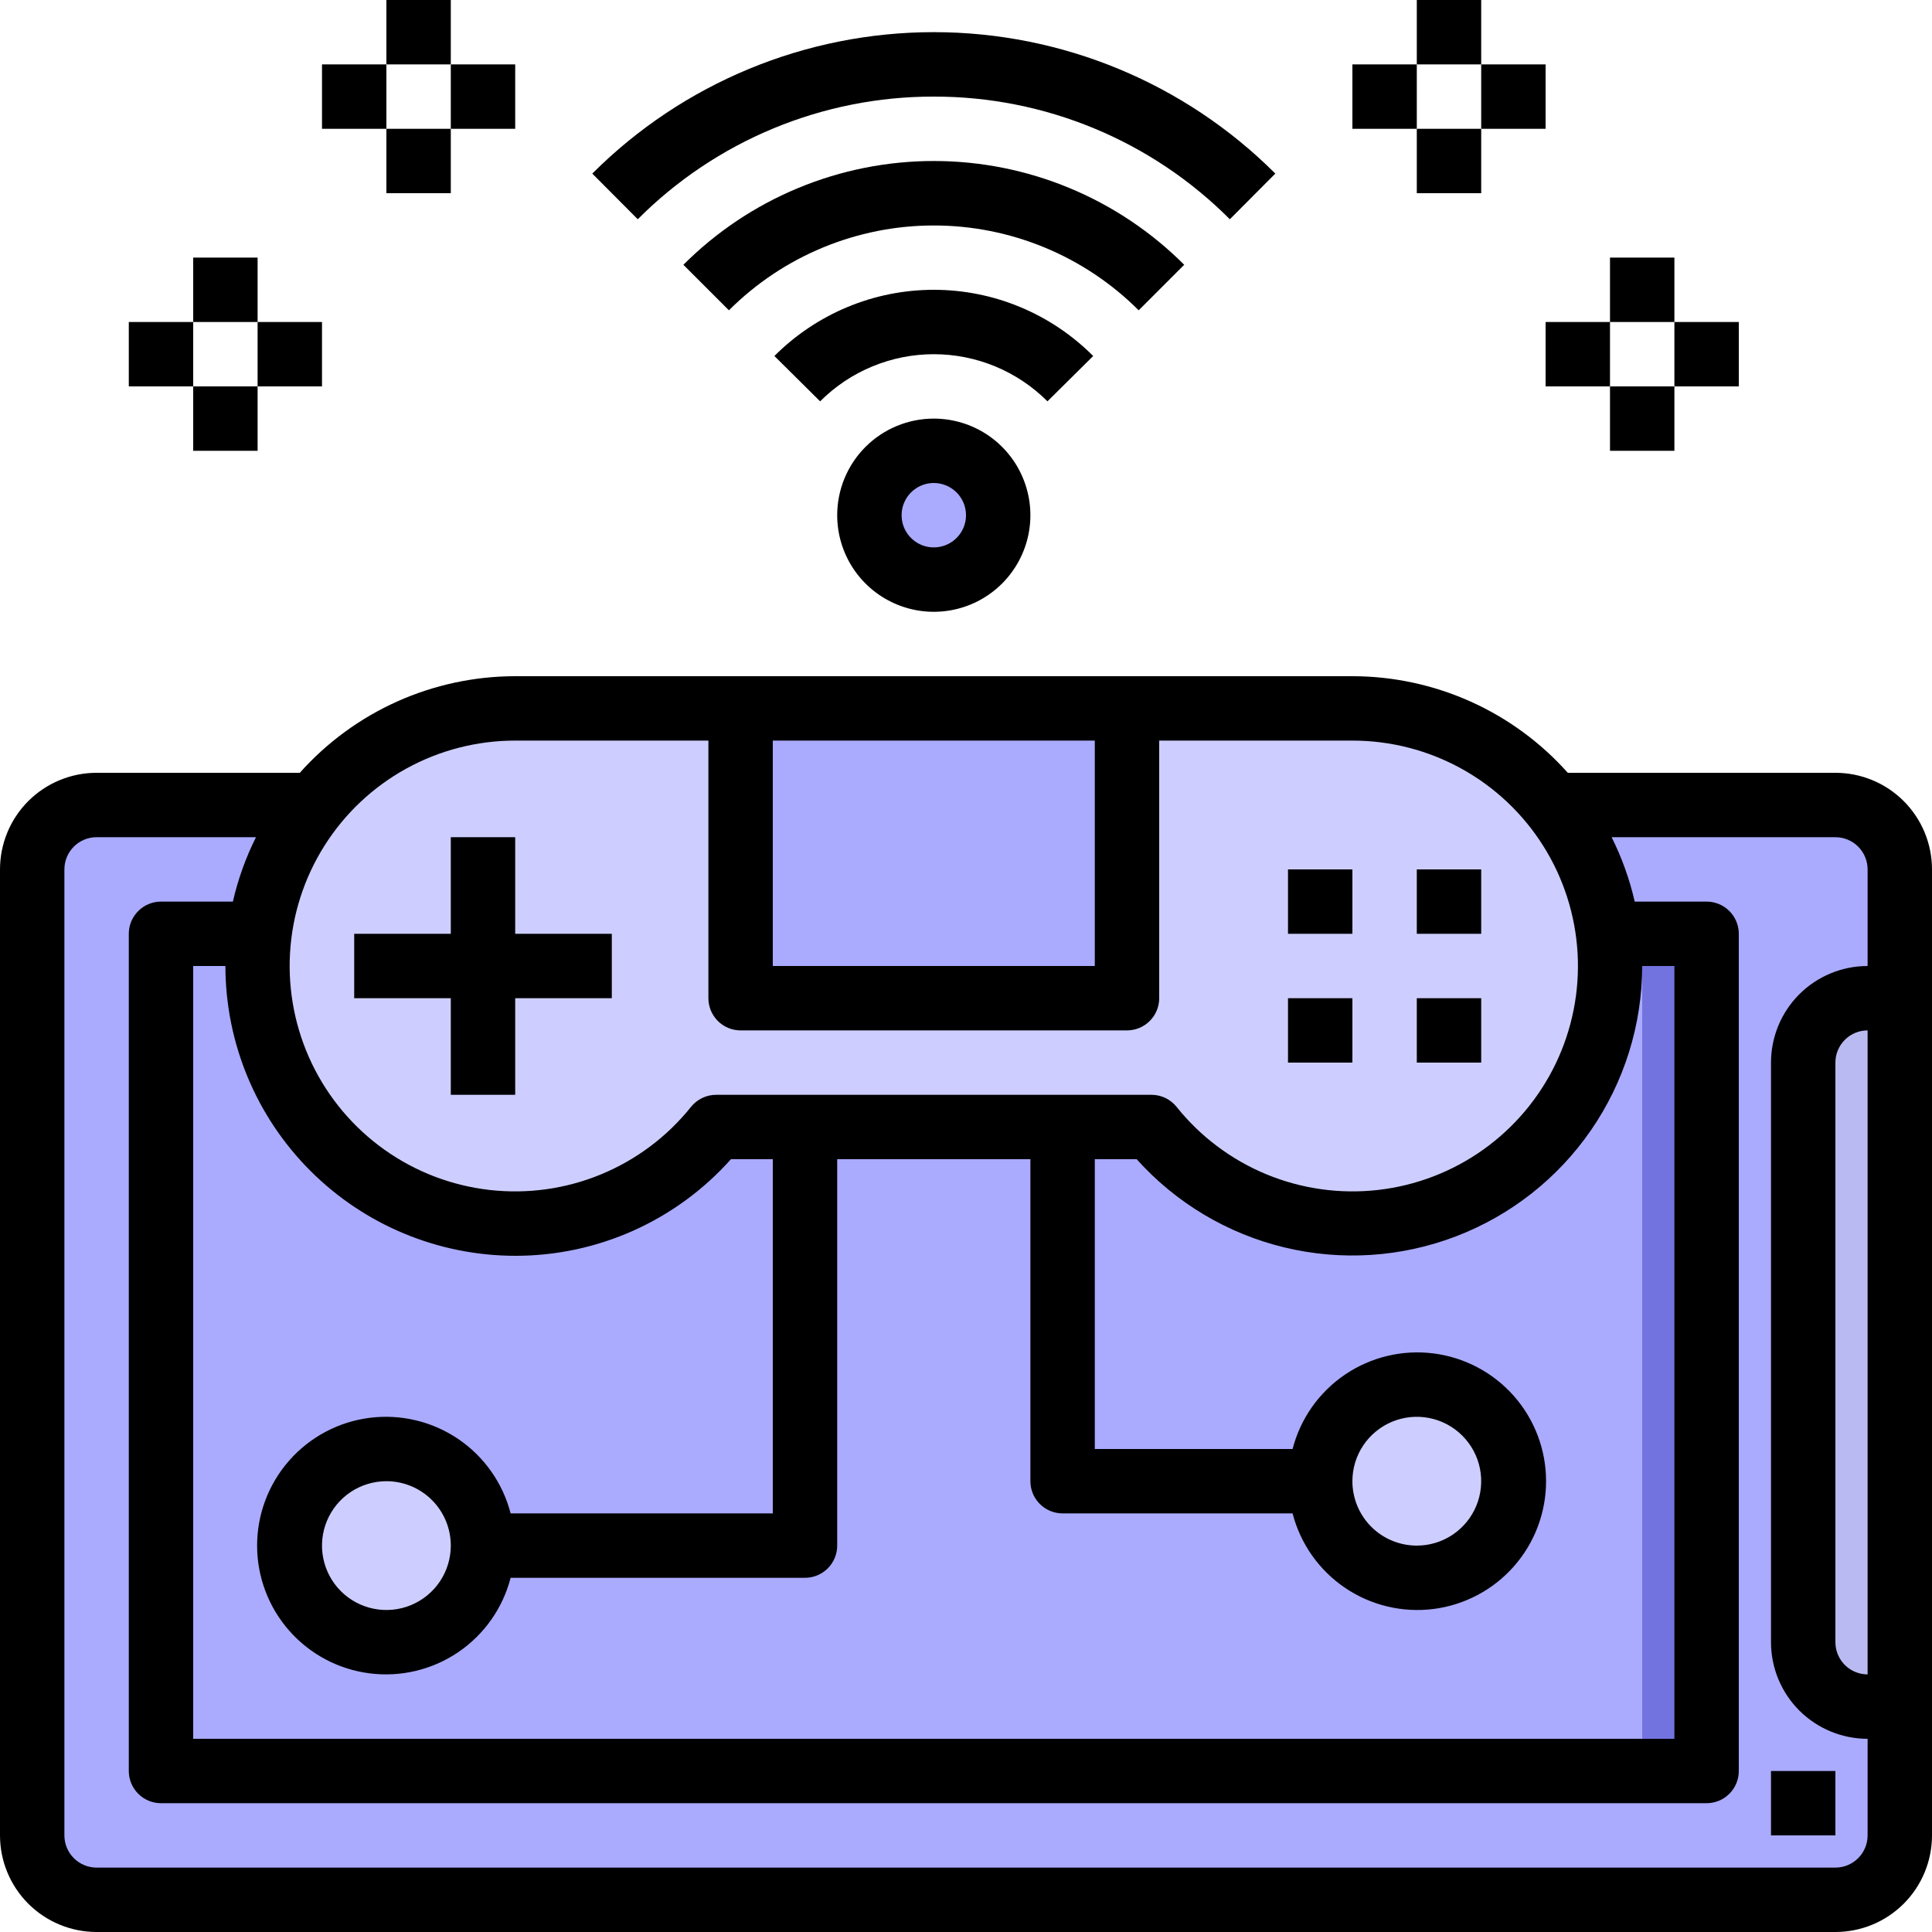 <svg width="78" height="78" viewBox="0 0 78 78" fill="none" xmlns="http://www.w3.org/2000/svg">
<path d="M74.1 32.5H3.9C2.464 32.5 1.3 33.664 1.3 35.1V74.1C1.3 75.536 2.464 76.7 3.9 76.7H74.1C75.536 76.7 76.7 75.536 76.7 74.1V35.1C76.7 33.664 75.536 32.5 74.1 32.5Z" fill="#AAABFF"/>
<path d="M76.7 40.3V68.9H75.4C74.711 68.898 74.051 68.623 73.564 68.136C73.077 67.649 72.802 66.989 72.8 66.3V42.9C72.802 42.211 73.077 41.551 73.564 41.064C74.051 40.577 74.711 40.302 75.4 40.3H76.7Z" fill="#BABAF3"/>
<path d="M29.9 28.6H45.5V40.3H29.9V28.6Z" fill="#00D7DF"/>
<path d="M6.5 37.7H68.9V71.5H6.5V37.7Z" fill="#AAABFF"/>
<path d="M66.3 37.7H68.9V71.5H66.3V37.7Z" fill="#7373E0"/>
<path d="M37.7 23.4C39.136 23.4 40.3 22.236 40.3 20.8C40.3 19.364 39.136 18.2 37.7 18.2C36.264 18.2 35.1 19.364 35.1 20.8C35.1 22.236 36.264 23.4 37.7 23.4Z" fill="#AAABFF"/>
<path d="M29.9 28.6H45.5V40.3H29.9V28.6Z" fill="#AAABFF"/>
<path d="M15.6 66.3C17.754 66.3 19.5 64.554 19.5 62.4C19.5 60.246 17.754 58.5 15.6 58.5C13.446 58.5 11.7 60.246 11.7 62.4C11.7 64.554 13.446 66.3 15.6 66.3Z" fill="#CDCEFF"/>
<path d="M57.2 63.7C59.354 63.7 61.1 61.954 61.1 59.8C61.1 57.646 59.354 55.9 57.2 55.9C55.046 55.9 53.3 57.646 53.3 59.8C53.3 61.954 55.046 63.7 57.2 63.7Z" fill="#CDCEFF"/>
<path d="M64.922 37.7C64.974 38.131 65 38.565 65 39C64.998 41.153 64.328 43.253 63.083 45.009C61.837 46.765 60.077 48.091 58.045 48.804C56.014 49.518 53.811 49.583 51.741 48.991C49.671 48.399 47.835 47.179 46.488 45.5H28.912C27.565 47.179 25.729 48.399 23.659 48.991C21.589 49.583 19.386 49.518 17.355 48.804C15.323 48.091 13.563 46.765 12.317 45.009C11.072 43.253 10.402 41.153 10.4 39C10.4 38.565 10.426 38.131 10.478 37.7C10.8 35.188 12.025 32.88 13.924 31.205C15.824 29.53 18.268 28.604 20.8 28.6H29.9V40.3H45.5V28.6H54.6C57.132 28.604 59.576 29.53 61.476 31.205C63.375 32.88 64.6 35.188 64.922 37.7Z" fill="#CDCEFF"/>
<path d="M18.2 40.3V44.2H20.8V40.3H24.7V37.7H20.8V33.8H18.2V37.7H14.3V40.3H18.2Z" fill="black"/>
<path d="M57.2 35.1H59.8V37.7H57.2V35.1Z" fill="black"/>
<path d="M52 35.1H54.6V37.7H52V35.1Z" fill="black"/>
<path d="M52 40.3H54.6V42.9H52V40.3Z" fill="black"/>
<path d="M57.2 40.3H59.8V42.9H57.2V40.3Z" fill="black"/>
<path d="M71.5 71.5H74.1V74.1H71.5V71.5Z" fill="black"/>
<path d="M74.1 31.2H63.296C62.203 29.974 60.863 28.993 59.365 28.321C57.866 27.649 56.242 27.301 54.6 27.3H20.8C19.158 27.301 17.534 27.649 16.035 28.321C14.537 28.993 13.197 29.974 12.104 31.2H3.9C2.866 31.2 1.874 31.611 1.142 32.342C0.411 33.074 0 34.066 0 35.1V74.1C0 75.134 0.411 76.126 1.142 76.858C1.874 77.589 2.866 78 3.9 78H74.1C75.134 78 76.126 77.589 76.858 76.858C77.589 76.126 78 75.134 78 74.1V35.1C78 34.066 77.589 33.074 76.858 32.342C76.126 31.611 75.134 31.2 74.1 31.2ZM20.8 50.7C22.445 50.702 24.071 50.355 25.573 49.683C27.074 49.01 28.416 48.028 29.51 46.8H31.2V61.1H20.615C20.299 59.874 19.547 58.806 18.499 58.096C17.451 57.386 16.181 57.082 14.925 57.241C13.67 57.401 12.515 58.013 11.679 58.962C10.842 59.912 10.38 61.134 10.38 62.4C10.38 63.666 10.842 64.888 11.679 65.838C12.515 66.787 13.67 67.399 14.925 67.558C16.181 67.718 17.451 67.414 18.499 66.704C19.547 65.993 20.299 64.925 20.615 63.7H32.5C32.845 63.7 33.175 63.563 33.419 63.319C33.663 63.075 33.8 62.745 33.8 62.4V46.8H41.6V59.8C41.6 60.145 41.737 60.475 41.981 60.719C42.225 60.963 42.555 61.1 42.9 61.1H52.185C52.501 62.325 53.254 63.393 54.301 64.104C55.349 64.814 56.619 65.118 57.875 64.959C59.13 64.799 60.285 64.187 61.121 63.237C61.958 62.288 62.419 61.066 62.419 59.8C62.419 58.534 61.958 57.312 61.121 56.362C60.285 55.413 59.13 54.801 57.875 54.641C56.619 54.482 55.349 54.786 54.301 55.496C53.254 56.206 52.501 57.275 52.185 58.5H44.2V46.8H45.89C47.471 48.562 49.548 49.804 51.849 50.36C54.15 50.917 56.566 50.762 58.777 49.917C60.988 49.072 62.891 47.576 64.234 45.627C65.577 43.678 66.298 41.367 66.3 39H67.6V70.2H7.8V39H9.1C9.103 42.102 10.337 45.076 12.531 47.269C14.724 49.463 17.698 50.697 20.8 50.7ZM18.2 62.4C18.2 62.914 18.047 63.417 17.762 63.844C17.476 64.272 17.07 64.605 16.595 64.802C16.12 64.999 15.597 65.05 15.093 64.95C14.588 64.85 14.125 64.602 13.761 64.239C13.398 63.875 13.15 63.412 13.05 62.907C12.95 62.403 13.001 61.88 13.198 61.405C13.395 60.93 13.728 60.524 14.155 60.238C14.583 59.953 15.086 59.8 15.6 59.8C16.29 59.8 16.951 60.074 17.439 60.562C17.926 61.049 18.2 61.71 18.2 62.4ZM54.6 59.8C54.6 59.286 54.752 58.783 55.038 58.355C55.324 57.928 55.73 57.595 56.205 57.398C56.68 57.201 57.203 57.15 57.707 57.25C58.212 57.35 58.675 57.598 59.038 57.962C59.402 58.325 59.65 58.788 59.75 59.293C59.85 59.797 59.799 60.32 59.602 60.795C59.405 61.27 59.072 61.676 58.645 61.962C58.217 62.248 57.714 62.4 57.2 62.4C56.51 62.4 55.849 62.126 55.361 61.639C54.874 61.151 54.6 60.49 54.6 59.8ZM31.2 29.9H44.2V39H31.2V29.9ZM20.8 29.9H28.6V40.3C28.6 40.645 28.737 40.975 28.981 41.219C29.225 41.463 29.555 41.6 29.9 41.6H45.5C45.845 41.6 46.175 41.463 46.419 41.219C46.663 40.975 46.8 40.645 46.8 40.3V29.9H54.6C56.139 29.899 57.654 30.289 59.001 31.032C60.349 31.776 61.486 32.849 62.306 34.152C63.126 35.454 63.603 36.944 63.691 38.48C63.779 40.017 63.475 41.551 62.809 42.939C62.143 44.326 61.135 45.522 59.881 46.415C58.627 47.307 57.167 47.867 55.638 48.041C54.108 48.216 52.56 48 51.136 47.413C49.714 46.826 48.462 45.888 47.501 44.686C47.379 44.535 47.225 44.412 47.05 44.328C46.874 44.244 46.682 44.2 46.488 44.2H28.912C28.718 44.2 28.526 44.244 28.35 44.328C28.175 44.412 28.021 44.535 27.899 44.686C26.938 45.888 25.686 46.826 24.264 47.413C22.84 48 21.292 48.216 19.762 48.041C18.233 47.867 16.773 47.307 15.519 46.415C14.265 45.522 13.257 44.326 12.591 42.939C11.925 41.551 11.621 40.017 11.709 38.48C11.797 36.944 12.274 35.454 13.094 34.152C13.914 32.849 15.051 31.776 16.399 31.032C17.746 30.289 19.261 29.899 20.8 29.9ZM75.4 74.1C75.4 74.445 75.263 74.775 75.019 75.019C74.775 75.263 74.445 75.4 74.1 75.4H3.9C3.555 75.4 3.225 75.263 2.981 75.019C2.737 74.775 2.6 74.445 2.6 74.1V35.1C2.6 34.755 2.737 34.425 2.981 34.181C3.225 33.937 3.555 33.8 3.9 33.8H10.335C9.921 34.626 9.608 35.499 9.402 36.4H6.5C6.155 36.4 5.825 36.537 5.581 36.781C5.337 37.025 5.2 37.355 5.2 37.7V71.5C5.2 71.845 5.337 72.175 5.581 72.419C5.825 72.663 6.155 72.8 6.5 72.8H68.9C69.245 72.8 69.575 72.663 69.819 72.419C70.063 72.175 70.2 71.845 70.2 71.5V37.7C70.2 37.355 70.063 37.025 69.819 36.781C69.575 36.537 69.245 36.4 68.9 36.4H65.998C65.792 35.499 65.479 34.626 65.065 33.8H74.1C74.445 33.8 74.775 33.937 75.019 34.181C75.263 34.425 75.4 34.755 75.4 35.1V39C74.366 39 73.374 39.411 72.642 40.142C71.911 40.874 71.5 41.866 71.5 42.9V66.3C71.5 67.334 71.911 68.326 72.642 69.058C73.374 69.789 74.366 70.2 75.4 70.2V74.1ZM75.4 67.6C75.055 67.6 74.725 67.463 74.481 67.219C74.237 66.975 74.1 66.645 74.1 66.3V42.9C74.1 42.555 74.237 42.224 74.481 41.981C74.725 41.737 75.055 41.6 75.4 41.6V67.6Z" fill="black"/>
<path d="M37.7 3.9C39.92 3.896 42.12 4.332 44.171 5.182C46.222 6.032 48.085 7.279 49.652 8.852L51.488 7.008C47.831 3.352 42.871 1.298 37.7 1.298C32.529 1.298 27.569 3.352 23.912 7.008L25.748 8.852C27.315 7.279 29.178 6.032 31.229 5.182C33.281 4.332 35.48 3.896 37.7 3.9Z" fill="black"/>
<path d="M47.81 10.69C46.483 9.362 44.907 8.308 43.172 7.589C41.437 6.87 39.578 6.5 37.7 6.5C35.822 6.5 33.963 6.87 32.228 7.589C30.493 8.308 28.917 9.362 27.59 10.69L29.428 12.528C31.622 10.335 34.598 9.103 37.7 9.103C40.803 9.103 43.778 10.335 45.972 12.528L47.81 10.69Z" fill="black"/>
<path d="M44.135 14.373C43.291 13.526 42.288 12.854 41.184 12.395C40.08 11.936 38.896 11.7 37.7 11.7C36.504 11.7 35.32 11.936 34.216 12.395C33.112 12.854 32.109 13.526 31.265 14.373L33.111 16.203C33.713 15.6 34.428 15.121 35.216 14.795C36.003 14.468 36.847 14.3 37.7 14.3C38.552 14.3 39.396 14.468 40.184 14.795C40.971 15.121 41.687 15.6 42.289 16.203L44.135 14.373Z" fill="black"/>
<path d="M33.8 20.8C33.8 21.571 34.029 22.326 34.457 22.967C34.886 23.608 35.495 24.108 36.208 24.403C36.92 24.698 37.704 24.776 38.461 24.625C39.217 24.475 39.912 24.103 40.458 23.558C41.003 23.012 41.374 22.317 41.525 21.561C41.675 20.804 41.598 20.02 41.303 19.308C41.008 18.595 40.508 17.986 39.867 17.557C39.225 17.129 38.471 16.9 37.7 16.9C36.666 16.9 35.674 17.311 34.942 18.042C34.211 18.774 33.8 19.766 33.8 20.8ZM39 20.8C39 21.057 38.924 21.308 38.781 21.522C38.638 21.736 38.435 21.903 38.197 22.001C37.96 22.099 37.699 22.125 37.446 22.075C37.194 22.025 36.962 21.901 36.781 21.719C36.599 21.538 36.475 21.306 36.425 21.054C36.375 20.802 36.401 20.54 36.499 20.303C36.597 20.065 36.764 19.862 36.978 19.719C37.191 19.576 37.443 19.5 37.7 19.5C38.045 19.5 38.375 19.637 38.619 19.881C38.863 20.125 39 20.455 39 20.8Z" fill="black"/>
<path d="M57.2 0H59.8V2.6H57.2V0Z" fill="black"/>
<path d="M54.6 2.6H57.2V5.2H54.6V2.6Z" fill="black"/>
<path d="M59.8 2.6H62.4V5.2H59.8V2.6Z" fill="black"/>
<path d="M57.2 5.2H59.8V7.8H57.2V5.2Z" fill="black"/>
<path d="M65 10.4H67.6V13H65V10.4Z" fill="black"/>
<path d="M67.6 13H70.2V15.6H67.6V13Z" fill="black"/>
<path d="M62.4 13H65V15.6H62.4V13Z" fill="black"/>
<path d="M65 15.6H67.6V18.2H65V15.6Z" fill="black"/>
<path d="M15.6 0H18.2V2.6H15.6V0Z" fill="black"/>
<path d="M18.2 2.6H20.8V5.2H18.2V2.6Z" fill="black"/>
<path d="M13 2.6H15.6V5.2H13V2.6Z" fill="black"/>
<path d="M15.6 5.2H18.2V7.8H15.6V5.2Z" fill="black"/>
<path d="M7.8 10.4H10.4V13H7.8V10.4Z" fill="black"/>
<path d="M5.2 13H7.8V15.6H5.2V13Z" fill="black"/>
<path d="M10.4 13H13V15.6H10.4V13Z" fill="black"/>
<path d="M7.8 15.6H10.4V18.2H7.8V15.6Z" fill="black"/>
</svg>
